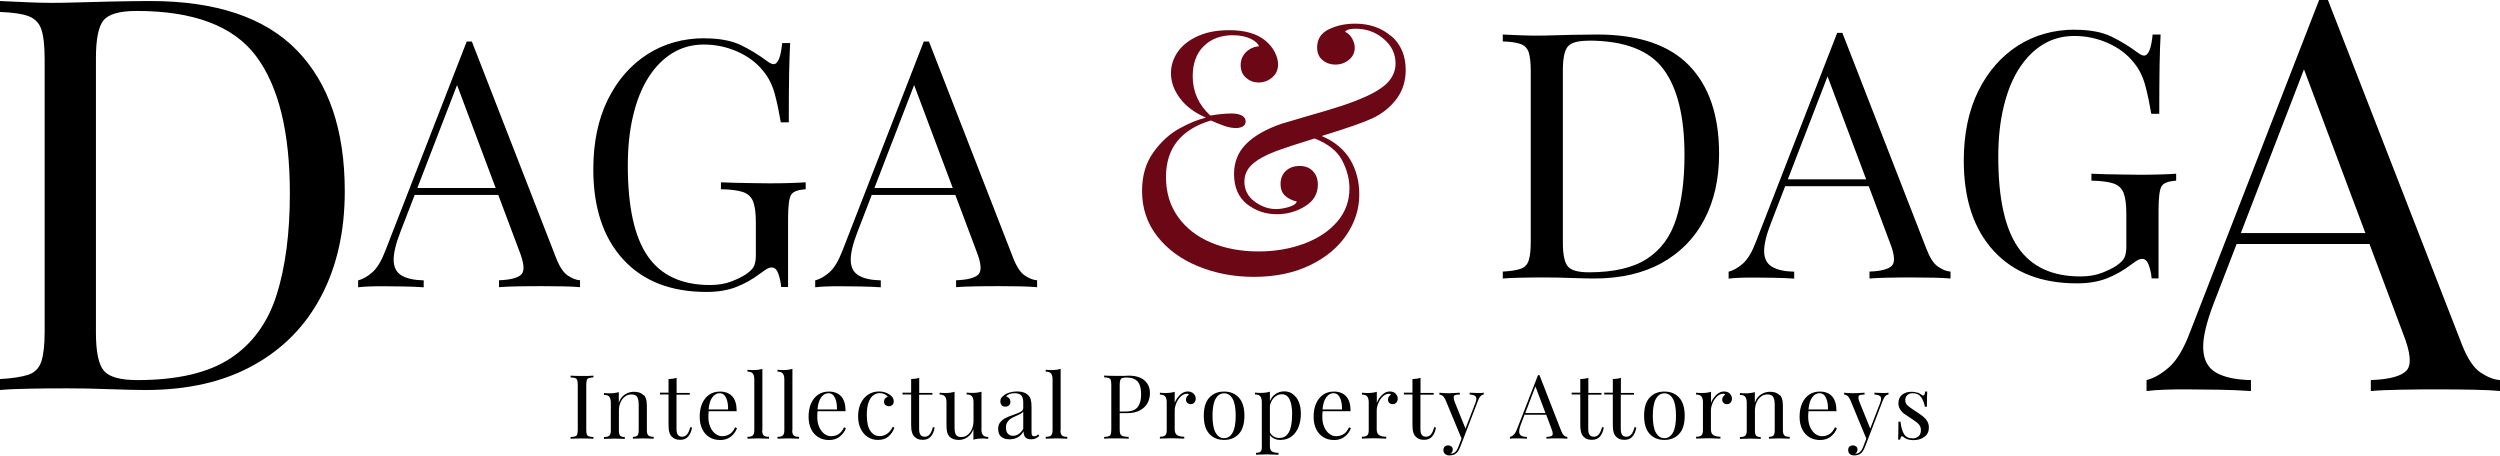 <svg xmlns="http://www.w3.org/2000/svg" fill="none" viewBox="0 0 461 84">
<g clip-path="url(#clip0_452_1827)">
<path d="M27.719 0.19C39.83 0.19 48.847 3.22 54.731 9.261C60.615 15.302 63.576 23.973 63.576 35.254C63.576 42.61 62.143 49.051 59.258 54.558C56.374 60.065 52.209 64.334 46.708 67.364C41.225 70.413 34.596 71.918 26.802 71.918C25.312 71.918 23.115 71.861 20.211 71.766C17.288 71.651 14.767 71.613 12.589 71.613C10.22 71.613 7.89 71.613 5.578 71.671C3.286 71.709 1.414 71.785 0 71.918V69.898C2.292 69.765 4.05 69.498 5.234 69.098C6.419 68.698 7.221 67.878 7.622 66.659C8.023 65.439 8.234 63.61 8.234 61.19V10.938C8.234 8.442 8.023 6.593 7.622 5.412C7.221 4.23 6.419 3.411 5.234 2.973C4.05 2.534 2.311 2.287 0 2.21V0.19C1.414 0.248 3.286 0.343 5.578 0.438C7.871 0.533 10.144 0.552 12.379 0.495C14.748 0.438 17.422 0.362 20.402 0.286C23.382 0.229 25.828 0.19 27.719 0.19ZM25.197 2.02C22.083 2.02 20.058 2.592 19.103 3.735C18.148 4.897 17.69 7.222 17.69 10.729V61.38C17.69 64.886 18.186 67.23 19.161 68.374C20.135 69.517 22.198 70.089 25.312 70.089C32.686 70.089 38.417 68.755 42.467 66.087C46.535 63.419 49.363 59.532 51.006 54.386C52.63 49.26 53.451 43.01 53.451 35.654C53.451 24.316 51.369 15.874 47.204 10.328C43.04 4.783 35.704 2.02 25.216 2.02H25.197Z" fill="black"/>
<path d="M87.014 7.661L102.565 47.622C103.195 49.222 103.921 50.309 104.723 50.823C105.526 51.357 106.271 51.642 106.958 51.681V52.957C106.099 52.881 105.067 52.824 103.844 52.805C102.622 52.786 101.38 52.767 100.157 52.767C98.496 52.767 96.948 52.767 95.515 52.805C94.064 52.824 92.898 52.881 92.019 52.957V51.681C94.178 51.604 95.573 51.223 96.165 50.575C96.757 49.927 96.642 48.517 95.783 46.345L83.939 14.769L84.951 13.949L73.871 42.667C72.974 44.954 72.553 46.745 72.591 48.041C72.63 49.337 73.126 50.251 74.062 50.804C74.999 51.357 76.355 51.661 78.131 51.7V52.976C76.947 52.9 75.705 52.843 74.406 52.824C73.107 52.805 71.904 52.786 70.815 52.786C69.726 52.786 68.847 52.786 68.102 52.824C67.357 52.843 66.669 52.9 66.039 52.976V51.7C66.899 51.49 67.758 50.995 68.656 50.213C69.554 49.432 70.356 48.079 71.082 46.173L86.059 7.661H87.072H87.014ZM94.79 34.663V35.94H75.801L76.431 34.663H94.77H94.79Z" fill="black"/>
<path d="M129.904 7.07C132.655 7.07 134.89 7.489 136.59 8.308C138.29 9.128 139.876 10.1 141.366 11.205C141.92 11.624 142.34 11.834 142.646 11.834C143.448 11.834 143.983 10.538 144.231 7.946H145.702C145.626 9.509 145.55 11.415 145.511 13.663C145.473 15.912 145.454 18.885 145.454 22.563H143.983C143.678 20.79 143.334 19.075 142.894 17.417C142.455 15.759 141.767 14.349 140.793 13.168C139.57 11.605 137.947 10.386 135.96 9.509C133.973 8.632 131.91 8.213 129.789 8.213C127.669 8.213 125.74 8.728 124.02 9.776C122.301 10.824 120.83 12.31 119.588 14.254C118.347 16.198 117.411 18.542 116.761 21.267C116.092 24.011 115.768 27.079 115.768 30.509C115.768 38.132 116.99 43.715 119.455 47.26C121.919 50.804 125.74 52.557 130.917 52.557C132.445 52.557 133.763 52.328 134.89 51.89C136.017 51.452 136.896 51.014 137.526 50.594C138.329 50.042 138.844 49.527 139.055 49.032C139.265 48.536 139.379 47.907 139.379 47.107V41.009C139.379 39.275 139.207 37.979 138.863 37.122C138.52 36.283 137.889 35.711 136.991 35.407C136.074 35.102 134.737 34.93 132.941 34.892V33.615C133.706 33.653 134.603 33.691 135.616 33.711C136.628 33.73 137.717 33.749 138.844 33.768C139.971 33.787 141.003 33.806 141.939 33.806C143.334 33.806 144.594 33.787 145.741 33.749C146.868 33.711 147.804 33.672 148.568 33.615V34.892C147.173 34.987 146.276 35.311 145.893 35.902C145.511 36.493 145.32 37.979 145.32 40.342V52.919H144.04C144.002 52.195 143.83 51.414 143.563 50.575C143.276 49.737 142.875 49.318 142.321 49.318C142.073 49.318 141.805 49.375 141.557 49.508C141.309 49.642 140.85 49.927 140.22 50.404C138.825 51.471 137.335 52.309 135.769 52.919C134.202 53.529 132.368 53.834 130.286 53.834C123.695 53.834 118.576 51.833 114.908 47.831C111.24 43.829 109.406 38.284 109.406 31.214C109.406 26.259 110.304 21.972 112.081 18.37C113.857 14.769 116.303 11.986 119.378 10.005C122.454 8.042 125.969 7.051 129.923 7.051L129.904 7.07Z" fill="black"/>
<path d="M171.3 7.661L186.85 47.622C187.48 49.222 188.206 50.309 189.008 50.823C189.811 51.357 190.556 51.642 191.243 51.681V52.957C190.384 52.881 189.352 52.824 188.13 52.805C186.907 52.786 185.665 52.767 184.443 52.767C182.781 52.767 181.233 52.767 179.801 52.805C178.349 52.824 177.183 52.881 176.305 52.957V51.681C178.463 51.604 179.858 51.223 180.45 50.575C181.042 49.927 180.928 48.517 180.068 46.345L168.224 14.769L169.236 13.949L158.157 42.667C157.259 44.954 156.838 46.745 156.877 48.041C156.915 49.337 157.412 50.251 158.348 50.804C159.284 51.357 160.64 51.661 162.417 51.7V52.976C161.232 52.9 159.99 52.843 158.691 52.824C157.392 52.805 156.189 52.786 155.1 52.786C154.011 52.786 153.132 52.786 152.387 52.824C151.642 52.843 150.955 52.9 150.324 52.976V51.7C151.184 51.49 152.044 50.995 152.941 50.213C153.839 49.432 154.642 48.079 155.367 46.173L170.344 7.661H171.357H171.3ZM179.075 34.663V35.94H160.086L160.716 34.663H179.056H179.075Z" fill="black"/>
<path d="M294.516 6.365C302.119 6.365 307.774 8.27 311.461 12.063C315.148 15.855 317.001 21.286 317.001 28.356C317.001 32.967 316.103 37.007 314.288 40.456C312.493 43.906 309.856 46.593 306.418 48.498C302.979 50.404 298.815 51.357 293.924 51.357C292.988 51.357 291.613 51.319 289.779 51.261C287.945 51.185 286.359 51.166 285.003 51.166C283.513 51.166 282.042 51.166 280.609 51.204C279.157 51.223 277.992 51.28 277.113 51.357V50.08C278.565 50.004 279.654 49.832 280.399 49.565C281.144 49.318 281.641 48.803 281.889 48.041C282.137 47.279 282.271 46.135 282.271 44.611V13.111C282.271 11.548 282.137 10.386 281.889 9.642C281.641 8.899 281.144 8.385 280.399 8.118C279.654 7.851 278.565 7.68 277.113 7.642V6.365C278.011 6.403 279.176 6.46 280.609 6.517C282.042 6.574 283.475 6.593 284.869 6.555C286.359 6.517 288.04 6.479 289.912 6.422C291.785 6.384 293.313 6.365 294.497 6.365H294.516ZM292.912 7.508C290.963 7.508 289.683 7.87 289.091 8.594C288.499 9.318 288.193 10.786 288.193 12.977V44.744C288.193 46.955 288.499 48.403 289.11 49.127C289.721 49.851 291.001 50.213 292.969 50.213C297.592 50.213 301.183 49.375 303.743 47.698C306.284 46.021 308.08 43.582 309.092 40.361C310.105 37.141 310.62 33.234 310.62 28.603C310.62 21.495 309.321 16.198 306.704 12.71C304.087 9.242 299.502 7.489 292.912 7.489V7.508Z" fill="black"/>
<path d="M339.733 6.06L355.283 46.021C355.914 47.622 356.64 48.708 357.442 49.222C358.244 49.756 358.989 50.042 359.677 50.08V51.357C358.817 51.281 357.786 51.223 356.563 51.204C355.341 51.185 354.099 51.166 352.876 51.166C351.214 51.166 349.667 51.166 348.234 51.204C346.782 51.223 345.617 51.281 344.738 51.357V50.08C346.897 50.004 348.291 49.623 348.884 48.975C349.476 48.327 349.361 46.917 348.502 44.744L336.658 13.168L337.67 12.349L326.59 41.066C325.692 43.353 325.272 45.145 325.31 46.44C325.348 47.736 325.845 48.651 326.781 49.203C327.717 49.756 329.074 50.061 330.85 50.099V51.376C329.666 51.3 328.424 51.242 327.125 51.223C325.826 51.204 324.623 51.185 323.534 51.185C322.445 51.185 321.566 51.185 320.821 51.223C320.076 51.242 319.388 51.3 318.758 51.376V50.099C319.617 49.889 320.477 49.394 321.375 48.613C322.273 47.831 323.075 46.478 323.801 44.573L338.778 6.06H339.79H339.733ZM347.508 33.063V34.34H328.52L329.15 33.063H347.489H347.508Z" fill="black"/>
<path d="M382.619 5.488C385.37 5.488 387.605 5.908 389.305 6.727C391.005 7.546 392.591 8.518 394.081 9.623C394.635 10.043 395.055 10.252 395.361 10.252C396.163 10.252 396.698 8.957 396.946 6.365H398.417C398.341 7.928 398.264 9.833 398.226 12.082C398.188 14.33 398.169 17.303 398.169 20.981H396.698C396.392 19.209 396.048 17.494 395.609 15.836C395.17 14.178 394.482 12.768 393.508 11.586C392.285 10.024 390.661 8.804 388.675 7.928C386.688 7.051 384.625 6.632 382.504 6.632C380.384 6.632 378.454 7.146 376.735 8.194C375.016 9.242 373.545 10.729 372.303 12.672C371.061 14.616 370.125 16.96 369.476 19.685C368.807 22.429 368.482 25.497 368.482 28.927C368.482 36.55 369.705 42.133 372.169 45.678C374.634 49.222 378.454 50.976 383.631 50.976C385.16 50.976 386.478 50.747 387.605 50.309C388.732 49.87 389.611 49.432 390.241 49.013C391.043 48.46 391.559 47.946 391.769 47.45C391.98 46.955 392.094 46.326 392.094 45.526V39.428C392.094 37.693 391.922 36.398 391.578 35.54C391.234 34.702 390.604 34.13 389.706 33.825C388.789 33.52 387.452 33.349 385.656 33.31V32.034C386.42 32.072 387.318 32.11 388.331 32.129C389.343 32.148 390.432 32.167 391.559 32.186C392.686 32.205 393.718 32.224 394.654 32.224C396.048 32.224 397.309 32.205 398.456 32.167C399.583 32.129 400.519 32.091 401.283 32.034V33.31C399.888 33.406 398.99 33.73 398.608 34.32C398.226 34.911 398.035 36.398 398.035 38.761V51.338H396.755C396.717 50.614 396.545 49.832 396.278 48.994C395.991 48.155 395.59 47.736 395.036 47.736C394.788 47.736 394.52 47.793 394.272 47.927C394.024 48.06 393.565 48.346 392.935 48.822C391.54 49.889 390.05 50.728 388.484 51.338C386.917 51.947 385.083 52.252 383.001 52.252C376.41 52.252 371.291 50.252 367.623 46.25C363.955 42.248 362.121 36.702 362.121 29.633C362.121 24.678 363.019 20.39 364.796 16.789C366.572 13.187 369.017 10.405 372.093 8.423C375.169 6.46 378.684 5.469 382.638 5.469L382.619 5.488Z" fill="black"/>
<path d="M429.27 0L454.009 63.61C455.021 66.163 456.168 67.878 457.447 68.717C458.727 69.555 459.912 70.013 461.001 70.089V72.109C459.644 71.975 458.001 71.899 456.034 71.861C454.066 71.823 452.118 71.804 450.15 71.804C447.514 71.804 445.049 71.804 442.757 71.861C440.446 71.899 438.593 71.975 437.179 72.109V70.089C440.637 69.956 442.814 69.365 443.77 68.317C444.725 67.269 444.515 65.039 443.158 61.59L424.303 11.319L425.927 10.005L408.295 55.721C406.881 59.36 406.193 62.219 406.27 64.277C406.346 66.335 407.11 67.802 408.6 68.679C410.09 69.555 412.249 70.032 415.076 70.089V72.109C413.185 71.975 411.198 71.899 409.154 71.861C407.091 71.823 405.181 71.804 403.423 71.804C401.666 71.804 400.29 71.804 399.125 71.861C397.941 71.899 396.852 71.975 395.82 72.109V70.089C397.177 69.746 398.552 68.965 399.985 67.707C401.398 66.468 402.678 64.315 403.825 61.285L427.646 0H429.27ZM441.63 42.972V44.992H411.428L412.44 42.972H441.649H441.63Z" fill="black"/>
<path d="M256.575 6.651C258.333 8.194 259.212 10.29 259.212 12.901C259.212 14.94 258.658 16.712 257.55 18.199C256.442 19.704 254.971 20.905 253.156 21.781C251.532 22.543 248.399 23.649 243.719 25.078C246.107 26.088 247.845 27.555 248.972 29.423C250.099 31.309 250.653 33.463 250.653 35.864C250.653 38.493 249.87 40.971 248.304 43.296C246.737 45.621 244.483 47.507 241.541 48.917C238.599 50.328 235.18 51.052 231.225 51.052C227.538 51.052 224.1 50.404 220.948 49.108C217.777 47.812 215.274 45.964 213.402 43.582C211.53 41.181 210.594 38.398 210.594 35.216C210.594 32.415 211.281 30.052 212.657 28.127C214.032 26.202 215.618 24.735 217.395 23.744C219.171 22.753 220.833 22.067 222.361 21.686C220.279 20.79 218.694 19.609 217.586 18.122C216.478 16.636 215.924 15.092 215.924 13.492C215.924 12.101 216.344 10.786 217.165 9.585C217.987 8.385 219.228 7.413 220.852 6.67C222.495 5.926 224.425 5.564 226.679 5.564C229.525 5.564 231.741 6.193 233.308 7.47C234.072 8.099 234.664 8.823 235.065 9.604C235.466 10.386 235.676 11.148 235.676 11.853C235.676 12.863 235.313 13.682 234.587 14.292C233.862 14.902 233.04 15.207 232.104 15.207C231.168 15.207 230.442 14.921 229.773 14.349C229.124 13.778 228.78 12.996 228.78 12.024C228.78 11.053 229.105 10.29 229.735 9.642C230.366 8.994 231.187 8.613 232.161 8.537C231.951 7.984 231.397 7.508 230.538 7.108C229.659 6.708 228.589 6.498 227.328 6.498C225.112 6.498 223.336 7.165 221.979 8.499C220.623 9.833 219.935 11.681 219.935 14.063C219.935 16.903 221.024 19.323 223.183 21.305C224.673 21.057 225.991 20.924 227.137 20.924C227.901 20.924 228.513 21.057 228.99 21.305C229.449 21.552 229.697 21.915 229.697 22.391C229.697 22.772 229.544 23.077 229.219 23.287C228.895 23.496 228.455 23.611 227.92 23.611C227.233 23.611 226.545 23.477 225.819 23.23C225.093 22.982 224.253 22.639 223.278 22.22C217.757 23.877 215.007 27.346 215.007 32.643C215.007 35.483 215.752 37.941 217.242 40.018C218.732 42.095 220.776 43.677 223.355 44.744C225.934 45.83 228.856 46.364 232.085 46.364C235.103 46.364 237.892 45.887 240.471 44.935C243.031 43.982 245.075 42.629 246.584 40.876C248.093 39.122 248.838 37.064 248.838 34.739C248.838 33.043 248.399 31.328 247.501 29.594C246.603 27.86 244.903 26.507 242.401 25.535C239.096 26.545 236.651 27.365 235.084 27.955C233.308 28.641 231.913 29.404 230.939 30.28C229.964 31.157 229.468 32.224 229.468 33.482C229.468 35.006 230.098 36.245 231.34 37.16C232.601 38.093 233.919 38.551 235.313 38.551C236.039 38.551 236.823 38.417 237.663 38.17C238.504 37.922 239 37.579 239.134 37.16C238.332 36.988 237.625 36.645 237.033 36.15C236.44 35.635 236.135 34.892 236.135 33.92C236.135 32.948 236.46 32.091 237.128 31.5C237.778 30.909 238.618 30.604 239.65 30.604C240.681 30.604 241.484 30.928 242.095 31.557C242.706 32.186 243.012 33.024 243.012 34.034C243.012 35.73 242.229 37.064 240.662 38.036C239.096 39.008 237.357 39.504 235.447 39.504C233.365 39.504 231.531 38.875 229.945 37.636C228.36 36.378 227.557 34.53 227.557 32.072C227.557 29.918 228.283 28.07 229.754 26.583C231.225 25.078 233.422 23.82 236.345 22.81L240.872 21.476C243.413 20.752 245.534 20.123 247.234 19.571C248.934 19.018 250.481 18.427 251.876 17.798C253.92 16.865 255.334 15.912 256.136 14.94C256.938 13.968 257.339 12.882 257.339 11.7C257.339 9.928 256.614 8.404 255.143 7.165C253.672 5.907 251.952 5.298 249.946 5.298C248.877 5.298 248.246 5.488 248.036 5.869C248.59 6.117 249.03 6.536 249.335 7.108C249.66 7.68 249.813 8.232 249.813 8.785C249.813 9.68 249.469 10.424 248.762 11.014C248.055 11.605 247.215 11.91 246.24 11.91C245.343 11.91 244.559 11.643 243.891 11.091C243.203 10.538 242.878 9.757 242.878 8.747C242.878 7.222 243.585 6.117 245.018 5.412C246.451 4.707 248.055 4.364 249.889 4.364C252.564 4.364 254.78 5.145 256.556 6.689L256.575 6.651Z" fill="#6C0716"/>
<path d="M109.425 69.594C109.024 69.612 108.738 69.651 108.566 69.727C108.394 69.784 108.26 69.917 108.203 70.108C108.145 70.299 108.107 70.603 108.107 71.023V79.179C108.107 79.598 108.145 79.903 108.203 80.074C108.26 80.265 108.394 80.379 108.566 80.456C108.757 80.513 109.043 80.57 109.425 80.589V80.913C108.929 80.875 108.222 80.856 107.324 80.856C106.388 80.856 105.681 80.856 105.223 80.913V80.589C105.624 80.57 105.91 80.532 106.082 80.456C106.273 80.398 106.388 80.265 106.445 80.074C106.503 79.884 106.541 79.579 106.541 79.179V71.023C106.541 70.603 106.503 70.299 106.445 70.108C106.388 69.917 106.254 69.803 106.082 69.727C105.91 69.67 105.605 69.612 105.223 69.594V69.269C105.681 69.308 106.388 69.327 107.324 69.327C108.203 69.327 108.91 69.327 109.425 69.269V69.594Z" fill="black"/>
<path d="M118.711 72.833C118.921 73.062 119.074 73.328 119.15 73.652C119.246 73.976 119.284 74.434 119.284 74.986V79.369C119.284 79.827 119.379 80.132 119.57 80.303C119.761 80.475 120.086 80.551 120.545 80.551V80.894C119.532 80.856 118.883 80.837 118.558 80.837C118.233 80.837 117.641 80.856 116.705 80.894V80.551C117.106 80.551 117.393 80.475 117.545 80.303C117.698 80.132 117.775 79.827 117.775 79.369V74.624C117.775 74.014 117.679 73.538 117.507 73.214C117.335 72.89 116.972 72.738 116.437 72.738C115.979 72.738 115.578 72.871 115.234 73.138C114.89 73.405 114.603 73.767 114.412 74.224C114.221 74.681 114.126 75.177 114.126 75.749V79.407C114.126 79.865 114.202 80.17 114.374 80.341C114.527 80.513 114.814 80.589 115.215 80.589V80.932C114.298 80.894 113.667 80.875 113.362 80.875C113.056 80.875 112.387 80.894 111.375 80.932V80.589C111.833 80.589 112.158 80.513 112.349 80.341C112.54 80.17 112.636 79.865 112.636 79.407V74.262C112.636 73.767 112.54 73.386 112.349 73.157C112.158 72.928 111.833 72.814 111.375 72.814V72.471C111.719 72.509 112.063 72.528 112.387 72.528C113.075 72.528 113.648 72.452 114.107 72.299V74.243C114.374 73.538 114.756 73.043 115.253 72.719C115.75 72.414 116.285 72.242 116.915 72.242C117.679 72.242 118.271 72.452 118.653 72.871L118.711 72.833Z" fill="black"/>
<path d="M124.748 72.452H127.193V72.776H124.748V79.14C124.748 79.636 124.843 79.998 125.015 80.207C125.187 80.436 125.455 80.531 125.799 80.531C126.142 80.531 126.429 80.398 126.677 80.112C126.926 79.846 127.117 79.388 127.289 78.759L127.613 78.835C127.346 80.341 126.62 81.103 125.474 81.103C125.092 81.103 124.786 81.065 124.557 80.97C124.328 80.874 124.098 80.741 123.907 80.551C123.659 80.303 123.506 80.017 123.411 79.655C123.315 79.312 123.277 78.835 123.277 78.245V72.737H121.691V72.413H123.277V69.898C123.888 69.879 124.385 69.803 124.767 69.669V72.413L124.748 72.452Z" fill="black"/>
<path d="M135.901 78.931C135.71 79.541 135.328 80.055 134.793 80.494C134.258 80.932 133.589 81.141 132.825 81.141C132.061 81.141 131.373 80.97 130.8 80.608C130.227 80.246 129.788 79.75 129.482 79.103C129.176 78.455 129.023 77.711 129.023 76.873C129.023 75.92 129.176 75.082 129.482 74.396C129.788 73.71 130.227 73.157 130.781 72.776C131.335 72.395 132.004 72.204 132.749 72.204C133.742 72.204 134.506 72.509 135.041 73.1C135.576 73.691 135.843 74.605 135.843 75.825H130.685C130.647 76.13 130.628 76.492 130.628 76.873C130.628 77.597 130.743 78.226 130.991 78.76C131.22 79.293 131.545 79.712 131.927 79.998C132.309 80.284 132.729 80.436 133.15 80.436C133.685 80.436 134.143 80.303 134.544 80.055C134.945 79.808 135.289 79.388 135.557 78.798L135.882 78.931H135.901ZM131.354 73.271C130.972 73.786 130.743 74.529 130.666 75.501H134.258C134.277 74.643 134.162 73.938 133.895 73.367C133.627 72.795 133.226 72.509 132.691 72.509C132.156 72.509 131.736 72.757 131.354 73.271Z" fill="black"/>
<path d="M140.545 79.369C140.545 79.827 140.64 80.132 140.831 80.303C141.022 80.475 141.347 80.551 141.806 80.551V80.894C140.793 80.856 140.124 80.837 139.819 80.837C139.513 80.837 138.845 80.856 137.832 80.894V80.551C138.291 80.551 138.615 80.475 138.806 80.303C138.997 80.132 139.093 79.827 139.093 79.369V69.975C139.093 69.479 138.997 69.098 138.806 68.869C138.615 68.641 138.291 68.526 137.832 68.526V68.183C138.176 68.221 138.52 68.24 138.864 68.24C139.551 68.24 140.124 68.164 140.583 68.012V79.369H140.545Z" fill="black"/>
<path d="M146.084 79.369C146.084 79.827 146.179 80.132 146.37 80.303C146.561 80.475 146.886 80.551 147.345 80.551V80.894C146.332 80.856 145.663 80.837 145.358 80.837C145.052 80.837 144.384 80.856 143.371 80.894V80.551C143.83 80.551 144.154 80.475 144.345 80.303C144.536 80.132 144.632 79.827 144.632 79.369V69.975C144.632 69.479 144.536 69.098 144.345 68.869C144.154 68.641 143.83 68.526 143.371 68.526V68.183C143.715 68.221 144.059 68.24 144.403 68.24C145.09 68.24 145.663 68.164 146.122 68.012V79.369H146.084Z" fill="black"/>
<path d="M155.979 78.931C155.788 79.541 155.406 80.055 154.871 80.494C154.336 80.932 153.667 81.141 152.903 81.141C152.139 81.141 151.451 80.97 150.878 80.608C150.305 80.246 149.866 79.75 149.56 79.103C149.254 78.455 149.102 77.711 149.102 76.873C149.102 75.92 149.254 75.082 149.56 74.396C149.866 73.71 150.305 73.157 150.859 72.776C151.413 72.395 152.082 72.204 152.827 72.204C153.82 72.204 154.584 72.509 155.119 73.1C155.654 73.691 155.921 74.605 155.921 75.825H150.764C150.725 76.13 150.706 76.492 150.706 76.873C150.706 77.597 150.821 78.226 151.069 78.76C151.298 79.293 151.623 79.712 152.005 79.998C152.387 80.284 152.808 80.436 153.228 80.436C153.763 80.436 154.221 80.303 154.622 80.055C155.024 79.808 155.367 79.388 155.635 78.798L155.96 78.931H155.979ZM151.432 73.271C151.05 73.786 150.821 74.529 150.744 75.501H154.336C154.355 74.643 154.24 73.938 153.973 73.367C153.705 72.795 153.304 72.509 152.769 72.509C152.234 72.509 151.814 72.757 151.432 73.271Z" fill="black"/>
<path d="M164.023 72.738C164.538 73.081 164.806 73.5 164.806 73.995C164.806 74.281 164.729 74.51 164.558 74.662C164.386 74.834 164.175 74.91 163.927 74.91C163.679 74.91 163.469 74.834 163.278 74.681C163.106 74.529 163.01 74.338 163.01 74.091C163.01 73.862 163.067 73.671 163.201 73.5C163.335 73.328 163.507 73.233 163.698 73.176C163.583 72.985 163.392 72.814 163.106 72.68C162.819 72.547 162.533 72.49 162.208 72.49C161.807 72.49 161.425 72.623 161.062 72.871C160.699 73.119 160.412 73.557 160.183 74.148C159.954 74.739 159.839 75.539 159.839 76.511C159.839 77.864 160.068 78.855 160.508 79.484C160.947 80.112 161.52 80.417 162.227 80.417C162.705 80.417 163.144 80.284 163.564 79.998C163.984 79.731 164.328 79.293 164.615 78.721L164.921 78.836C164.729 79.465 164.386 79.998 163.87 80.456C163.354 80.913 162.705 81.122 161.883 81.122C161.195 81.122 160.584 80.951 160.03 80.589C159.476 80.246 159.037 79.731 158.712 79.064C158.387 78.397 158.234 77.635 158.234 76.759C158.234 75.882 158.387 75.082 158.712 74.396C159.037 73.71 159.495 73.157 160.068 72.776C160.66 72.395 161.31 72.185 162.055 72.185C162.8 72.185 163.43 72.357 163.965 72.719L164.023 72.738Z" fill="black"/>
<path d="M169.486 72.452H171.931V72.776H169.486V79.14C169.486 79.636 169.582 79.998 169.754 80.207C169.926 80.436 170.193 80.531 170.537 80.531C170.881 80.531 171.167 80.398 171.416 80.112C171.664 79.846 171.855 79.388 172.027 78.759L172.352 78.835C172.084 80.341 171.358 81.103 170.212 81.103C169.83 81.103 169.524 81.065 169.295 80.97C169.066 80.874 168.837 80.741 168.646 80.551C168.397 80.303 168.244 80.017 168.149 79.655C168.053 79.312 168.015 78.835 168.015 78.245V72.737H166.43V72.413H168.015V69.898C168.627 69.879 169.123 69.803 169.505 69.669V72.413L169.486 72.452Z" fill="black"/>
<path d="M180.968 79.121C180.968 79.617 181.064 79.998 181.255 80.227C181.446 80.455 181.77 80.57 182.229 80.57V80.913C181.885 80.875 181.541 80.856 181.216 80.856C180.529 80.856 179.956 80.932 179.497 81.084V79.141C179.23 79.827 178.867 80.322 178.37 80.646C177.893 80.97 177.358 81.122 176.785 81.122C176.04 81.122 175.466 80.913 175.065 80.494C174.874 80.265 174.721 79.998 174.645 79.655C174.569 79.312 174.53 78.874 174.53 78.34V74.205C174.53 73.71 174.435 73.328 174.244 73.1C174.053 72.871 173.728 72.757 173.27 72.757V72.414C173.613 72.452 173.957 72.471 174.301 72.471C174.989 72.471 175.562 72.395 176.02 72.242V78.702C176.02 79.121 176.04 79.465 176.097 79.712C176.154 79.979 176.269 80.189 176.441 80.341C176.632 80.513 176.899 80.589 177.281 80.589C177.702 80.589 178.084 80.456 178.427 80.189C178.771 79.922 179.039 79.56 179.23 79.102C179.421 78.645 179.516 78.15 179.516 77.597V74.186C179.516 73.691 179.421 73.309 179.23 73.081C179.039 72.852 178.714 72.738 178.255 72.738V72.395C178.599 72.433 178.943 72.452 179.268 72.452C179.956 72.452 180.529 72.376 180.987 72.223V79.102L180.968 79.121Z" fill="black"/>
<path d="M184.559 80.494C184.215 80.151 184.062 79.674 184.062 79.064C184.062 78.569 184.196 78.169 184.464 77.845C184.731 77.521 185.056 77.273 185.419 77.082C185.782 76.892 186.278 76.701 186.871 76.492C187.482 76.282 187.94 76.092 188.246 75.92C188.552 75.749 188.685 75.501 188.685 75.215V74.186C188.685 73.557 188.552 73.119 188.284 72.871C188.017 72.642 187.635 72.509 187.157 72.509C186.393 72.509 185.839 72.7 185.533 73.1C185.763 73.157 185.935 73.271 186.087 73.443C186.24 73.614 186.317 73.843 186.317 74.11C186.317 74.376 186.221 74.605 186.049 74.758C185.877 74.91 185.648 74.986 185.381 74.986C185.075 74.986 184.846 74.891 184.693 74.701C184.54 74.51 184.464 74.281 184.464 73.995C184.464 73.71 184.521 73.519 184.655 73.347C184.788 73.176 184.979 73.004 185.228 72.814C185.495 72.623 185.82 72.471 186.24 72.357C186.641 72.242 187.1 72.185 187.578 72.185C188.437 72.185 189.087 72.395 189.526 72.795C189.793 73.043 189.985 73.347 190.08 73.71C190.176 74.072 190.214 74.529 190.214 75.12V79.693C190.214 79.96 190.252 80.17 190.328 80.284C190.405 80.398 190.539 80.456 190.73 80.456C190.863 80.456 190.978 80.417 191.093 80.36C191.207 80.303 191.322 80.208 191.455 80.112L191.646 80.398C191.36 80.627 191.112 80.779 190.921 80.875C190.71 80.97 190.462 81.008 190.156 81.008C189.622 81.008 189.259 80.875 189.048 80.608C188.838 80.341 188.743 79.979 188.743 79.541C188.418 80.093 188.036 80.475 187.597 80.684C187.176 80.894 186.68 81.008 186.145 81.008C185.457 81.008 184.941 80.837 184.597 80.494H184.559ZM188.685 79.103V75.882C188.59 76.034 188.456 76.168 188.265 76.263C188.093 76.358 187.826 76.492 187.463 76.663C187.043 76.835 186.699 77.006 186.45 77.159C186.183 77.311 185.973 77.54 185.782 77.807C185.591 78.073 185.495 78.436 185.495 78.855C185.495 79.35 185.61 79.712 185.858 79.979C186.107 80.246 186.412 80.36 186.813 80.36C187.539 80.36 188.17 79.941 188.685 79.103Z" fill="black"/>
<path d="M195.545 79.369C195.545 79.827 195.64 80.132 195.831 80.303C196.022 80.475 196.347 80.551 196.805 80.551V80.894C195.793 80.856 195.124 80.837 194.819 80.837C194.513 80.837 193.845 80.856 192.832 80.894V80.551C193.291 80.551 193.615 80.475 193.806 80.303C193.997 80.132 194.093 79.827 194.093 79.369V69.975C194.093 69.479 193.997 69.098 193.806 68.869C193.615 68.641 193.291 68.526 192.832 68.526V68.183C193.176 68.221 193.52 68.24 193.864 68.24C194.551 68.24 195.124 68.164 195.583 68.012V79.369H195.545Z" fill="black"/>
<path d="M206.471 76.206V79.16C206.471 79.579 206.509 79.884 206.605 80.055C206.7 80.246 206.853 80.36 207.063 80.436C207.273 80.494 207.636 80.551 208.133 80.57V80.894C207.56 80.856 206.758 80.837 205.707 80.837C204.771 80.837 204.064 80.837 203.605 80.894V80.57C204.007 80.551 204.293 80.513 204.465 80.436C204.656 80.379 204.771 80.246 204.828 80.055C204.885 79.865 204.924 79.56 204.924 79.16V71.004C204.924 70.584 204.885 70.279 204.828 70.089C204.771 69.898 204.637 69.784 204.465 69.708C204.293 69.651 203.988 69.594 203.605 69.574V69.251C204.064 69.289 204.733 69.308 205.611 69.308H207.388C207.598 69.289 207.827 69.269 208.095 69.269C209.375 69.269 210.368 69.555 211.037 70.146C211.724 70.737 212.049 71.518 212.049 72.509C212.049 73.119 211.915 73.691 211.648 74.243C211.38 74.796 210.922 75.253 210.273 75.634C209.623 76.016 208.782 76.187 207.713 76.187H206.452L206.471 76.206ZM206.929 69.708C206.758 69.784 206.643 69.918 206.566 70.127C206.509 70.318 206.471 70.623 206.471 71.023V75.882H207.579C208.649 75.882 209.394 75.596 209.814 75.025C210.234 74.453 210.425 73.671 210.425 72.719C210.425 71.652 210.215 70.87 209.795 70.375C209.375 69.879 208.668 69.613 207.694 69.613C207.35 69.613 207.101 69.651 206.929 69.727V69.708Z" fill="black"/>
<path d="M220.072 72.585C220.359 72.833 220.493 73.138 220.493 73.5C220.493 73.786 220.416 74.034 220.244 74.224C220.072 74.434 219.843 74.529 219.556 74.529C219.308 74.529 219.117 74.453 218.945 74.3C218.773 74.148 218.697 73.938 218.697 73.671C218.697 73.309 218.888 73.004 219.251 72.776C219.174 72.662 219.06 72.604 218.907 72.604C218.487 72.604 218.086 72.776 217.742 73.1C217.398 73.443 217.111 73.843 216.92 74.319C216.729 74.796 216.615 75.253 216.615 75.691V79.179C216.615 79.674 216.767 80.036 217.054 80.227C217.341 80.417 217.78 80.532 218.372 80.532V80.875H217.971C216.844 80.817 216.137 80.817 215.831 80.817C215.545 80.817 214.895 80.837 213.883 80.875V80.532C214.341 80.532 214.666 80.456 214.857 80.284C215.048 80.112 215.144 79.808 215.144 79.35V74.205C215.144 73.71 215.048 73.328 214.857 73.1C214.666 72.871 214.341 72.757 213.883 72.757V72.414C214.227 72.452 214.571 72.471 214.895 72.471C215.583 72.471 216.156 72.395 216.615 72.242V74.3C216.806 73.748 217.13 73.271 217.57 72.833C218.009 72.414 218.487 72.185 219.002 72.185C219.442 72.185 219.805 72.319 220.091 72.566L220.072 72.585Z" fill="black"/>
<path d="M228.437 73.309C229.125 74.053 229.469 75.177 229.469 76.663C229.469 78.15 229.125 79.293 228.437 80.017C227.75 80.76 226.852 81.122 225.725 81.122C224.598 81.122 223.7 80.76 223.012 80.017C222.324 79.274 221.98 78.169 221.98 76.663C221.98 75.158 222.324 74.034 223.012 73.309C223.7 72.566 224.598 72.204 225.725 72.204C226.852 72.204 227.75 72.566 228.437 73.309ZM224.158 73.538C223.776 74.205 223.585 75.253 223.585 76.663C223.585 78.073 223.776 79.121 224.158 79.788C224.54 80.456 225.056 80.799 225.725 80.799C226.393 80.799 226.909 80.456 227.291 79.788C227.673 79.121 227.864 78.073 227.864 76.663C227.864 75.253 227.673 74.205 227.291 73.538C226.909 72.871 226.393 72.528 225.725 72.528C225.056 72.528 224.54 72.871 224.158 73.538Z" fill="black"/>
<path d="M238.391 72.68C238.849 73.004 239.231 73.462 239.48 74.072C239.747 74.681 239.881 75.425 239.881 76.282C239.881 77.14 239.747 77.921 239.48 78.645C239.212 79.388 238.792 79.979 238.219 80.436C237.646 80.894 236.939 81.123 236.098 81.123C235.678 81.123 235.296 81.046 234.952 80.875C234.608 80.703 234.341 80.494 234.169 80.227V82.323C234.169 82.78 234.303 83.085 234.57 83.257C234.837 83.428 235.239 83.504 235.754 83.504V83.847H235.372C234.341 83.79 233.691 83.79 233.386 83.79C233.118 83.79 232.526 83.809 231.609 83.847V83.504C232.01 83.504 232.297 83.428 232.45 83.276C232.602 83.123 232.679 82.857 232.679 82.475V74.186C232.679 73.691 232.583 73.309 232.392 73.081C232.201 72.852 231.876 72.738 231.418 72.738V72.395C231.762 72.433 232.106 72.452 232.45 72.452C233.137 72.452 233.71 72.376 234.169 72.223V73.957C234.417 73.386 234.761 72.947 235.22 72.642C235.678 72.338 236.213 72.166 236.805 72.166C237.397 72.166 237.913 72.319 238.372 72.642L238.391 72.68ZM238.276 76.511C238.276 73.976 237.646 72.7 236.366 72.7C235.869 72.7 235.43 72.871 235.028 73.233C234.627 73.595 234.341 74.11 234.169 74.777V79.712C234.322 80.036 234.551 80.284 234.837 80.475C235.124 80.665 235.487 80.76 235.907 80.76C237.474 80.76 238.257 79.35 238.257 76.511H238.276Z" fill="black"/>
<path d="M249.108 78.931C248.917 79.541 248.535 80.055 248 80.494C247.446 80.932 246.796 81.141 246.032 81.141C245.268 81.141 244.58 80.97 244.007 80.608C243.434 80.246 242.995 79.75 242.689 79.103C242.383 78.455 242.23 77.711 242.23 76.873C242.23 75.92 242.383 75.082 242.689 74.396C242.995 73.71 243.434 73.157 243.988 72.776C244.542 72.395 245.211 72.204 245.956 72.204C246.949 72.204 247.713 72.509 248.248 73.1C248.783 73.691 249.05 74.605 249.05 75.825H243.892C243.854 76.13 243.835 76.492 243.835 76.873C243.835 77.597 243.95 78.226 244.198 78.76C244.427 79.293 244.752 79.712 245.134 79.998C245.516 80.284 245.937 80.436 246.357 80.436C246.892 80.436 247.35 80.303 247.751 80.055C248.152 79.808 248.496 79.388 248.764 78.798L249.089 78.931H249.108ZM244.561 73.271C244.179 73.786 243.95 74.529 243.873 75.501H247.465C247.484 74.643 247.369 73.938 247.102 73.367C246.834 72.795 246.433 72.509 245.898 72.509C245.363 72.509 244.943 72.757 244.561 73.271Z" fill="black"/>
<path d="M257.322 72.585C257.609 72.833 257.743 73.138 257.743 73.5C257.743 73.786 257.666 74.034 257.494 74.224C257.322 74.434 257.093 74.529 256.806 74.529C256.558 74.529 256.367 74.453 256.195 74.3C256.023 74.148 255.947 73.938 255.947 73.671C255.947 73.309 256.138 73.004 256.501 72.776C256.424 72.662 256.31 72.604 256.157 72.604C255.737 72.604 255.336 72.776 254.992 73.1C254.648 73.443 254.361 73.843 254.17 74.319C253.979 74.796 253.865 75.253 253.865 75.691V79.179C253.865 79.674 254.017 80.036 254.304 80.227C254.59 80.417 255.03 80.532 255.622 80.532V80.875H255.221C254.094 80.817 253.387 80.817 253.081 80.817C252.795 80.817 252.145 80.837 251.133 80.875V80.532C251.591 80.532 251.916 80.456 252.107 80.284C252.298 80.112 252.394 79.808 252.394 79.35V74.205C252.394 73.71 252.298 73.328 252.107 73.1C251.916 72.871 251.591 72.757 251.133 72.757V72.414C251.477 72.452 251.821 72.471 252.164 72.471C252.852 72.471 253.425 72.395 253.884 72.242V74.3C254.075 73.748 254.399 73.271 254.839 72.833C255.278 72.414 255.756 72.185 256.272 72.185C256.711 72.185 257.074 72.319 257.36 72.566L257.322 72.585Z" fill="black"/>
<path d="M261.928 72.452H264.373V72.776H261.928V79.14C261.928 79.636 262.023 79.998 262.195 80.207C262.367 80.436 262.634 80.531 262.978 80.531C263.322 80.531 263.609 80.398 263.857 80.112C264.105 79.846 264.296 79.388 264.468 78.759L264.793 78.835C264.526 80.341 263.8 81.103 262.654 81.103C262.271 81.103 261.966 81.065 261.737 80.97C261.488 80.874 261.278 80.741 261.087 80.551C260.839 80.303 260.686 80.017 260.59 79.655C260.495 79.312 260.457 78.835 260.457 78.245V72.737H258.871V72.413H260.457V69.898C261.068 69.879 261.565 69.803 261.947 69.669V72.413L261.928 72.452Z" fill="black"/>
<path d="M273.598 72.433V72.757C273.369 72.776 273.178 72.871 273.006 73.061C272.834 73.233 272.681 73.519 272.528 73.919L269.816 80.989L269.262 82.418C269.051 82.952 268.822 83.333 268.555 83.561C268.383 83.714 268.192 83.828 267.963 83.885C267.733 83.943 267.504 83.981 267.275 83.981C266.95 83.981 266.683 83.885 266.473 83.714C266.262 83.542 266.167 83.295 266.167 82.99C266.167 82.723 266.243 82.513 266.396 82.361C266.549 82.209 266.759 82.132 267.046 82.132C267.294 82.132 267.485 82.209 267.657 82.342C267.81 82.475 267.886 82.666 267.886 82.914C267.886 83.237 267.733 83.485 267.447 83.657C267.466 83.657 267.504 83.657 267.542 83.657C268.154 83.657 268.612 83.237 268.937 82.38L269.51 80.875L266.53 73.69C266.339 73.309 266.148 73.061 265.976 72.947C265.785 72.833 265.594 72.757 265.422 72.757V72.414C265.899 72.471 266.434 72.509 267.046 72.509C267.6 72.509 268.306 72.471 269.185 72.414V72.757C268.784 72.757 268.498 72.795 268.326 72.852C268.154 72.909 268.058 73.081 268.058 73.328C268.058 73.557 268.135 73.824 268.249 74.129L270.236 79.026L272.07 74.281C272.184 73.957 272.242 73.709 272.242 73.519C272.242 73.271 272.146 73.081 271.936 72.966C271.745 72.852 271.42 72.776 271 72.737V72.414C271.573 72.452 272.051 72.471 272.395 72.471C272.872 72.471 273.292 72.471 273.655 72.414L273.598 72.433Z" fill="black"/>
<path d="M289.017 80.57V80.894C288.577 80.856 287.985 80.837 287.259 80.837C286.304 80.837 285.616 80.837 285.158 80.894V80.57C285.578 80.551 285.884 80.494 286.056 80.418C286.247 80.341 286.323 80.189 286.323 79.96C286.323 79.77 286.266 79.522 286.132 79.179L285.12 76.473H281.127L280.459 78.226C280.229 78.817 280.134 79.274 280.134 79.579C280.134 79.922 280.248 80.17 280.497 80.322C280.726 80.475 281.089 80.551 281.567 80.57V80.894C280.936 80.856 280.306 80.837 279.675 80.837C279.179 80.837 278.777 80.837 278.434 80.894V80.57C278.988 80.437 279.427 79.96 279.733 79.141L283.611 69.174H283.878L287.909 79.522C288.176 80.208 288.558 80.551 289.036 80.57H289.017ZM284.986 76.168L283.133 71.251L281.261 76.168H284.986Z" fill="black"/>
<path d="M292.873 72.452H295.318V72.776H292.873V79.14C292.873 79.636 292.968 79.998 293.14 80.207C293.312 80.417 293.58 80.531 293.924 80.531C294.267 80.531 294.554 80.398 294.802 80.112C295.051 79.846 295.242 79.388 295.414 78.759L295.738 78.835C295.471 80.341 294.745 81.103 293.599 81.103C293.217 81.103 292.911 81.065 292.682 80.97C292.434 80.874 292.223 80.741 292.032 80.551C291.784 80.303 291.631 80.017 291.536 79.655C291.44 79.293 291.402 78.835 291.402 78.245V72.737H289.816V72.413H291.402V69.898C292.013 69.879 292.51 69.803 292.892 69.669V72.413L292.873 72.452Z" fill="black"/>
<path d="M298.873 72.452H301.318V72.776H298.873V79.14C298.873 79.636 298.968 79.998 299.14 80.207C299.312 80.436 299.58 80.531 299.924 80.531C300.267 80.531 300.554 80.398 300.802 80.112C301.051 79.846 301.242 79.388 301.414 78.759L301.738 78.835C301.471 80.341 300.745 81.103 299.599 81.103C299.217 81.103 298.911 81.065 298.682 80.97C298.434 80.874 298.223 80.741 298.032 80.551C297.784 80.303 297.631 80.017 297.536 79.655C297.44 79.312 297.402 78.835 297.402 78.245V72.737H295.816V72.413H297.402V69.898C298.013 69.879 298.51 69.803 298.892 69.669V72.413L298.873 72.452Z" fill="black"/>
<path d="M309.629 73.309C310.317 74.053 310.66 75.177 310.66 76.663C310.66 78.15 310.317 79.293 309.629 80.017C308.941 80.76 308.043 81.122 306.916 81.122C305.789 81.122 304.891 80.76 304.203 80.017C303.516 79.274 303.172 78.169 303.172 76.663C303.172 75.158 303.516 74.034 304.203 73.309C304.891 72.566 305.789 72.204 306.916 72.204C308.043 72.204 308.941 72.566 309.629 73.309ZM305.35 73.538C304.968 74.205 304.777 75.253 304.777 76.663C304.777 78.073 304.968 79.121 305.35 79.788C305.732 80.456 306.248 80.799 306.916 80.799C307.585 80.799 308.101 80.456 308.483 79.788C308.865 79.121 309.056 78.073 309.056 76.663C309.056 75.253 308.865 74.205 308.483 73.538C308.101 72.871 307.585 72.528 306.916 72.528C306.248 72.528 305.732 72.871 305.35 73.538Z" fill="black"/>
<path d="M318.951 72.585C319.238 72.833 319.371 73.138 319.371 73.5C319.371 73.786 319.295 74.034 319.123 74.224C318.951 74.434 318.722 74.529 318.435 74.529C318.187 74.529 317.996 74.453 317.824 74.3C317.652 74.148 317.576 73.938 317.576 73.671C317.576 73.309 317.767 73.004 318.13 72.776C318.053 72.662 317.939 72.604 317.786 72.604C317.366 72.604 316.964 72.776 316.621 73.1C316.277 73.443 315.99 73.843 315.799 74.319C315.608 74.796 315.493 75.253 315.493 75.691V79.179C315.493 79.674 315.646 80.036 315.933 80.227C316.219 80.417 316.659 80.532 317.251 80.532V80.875H316.85C315.723 80.817 315.016 80.817 314.71 80.817C314.424 80.817 313.774 80.837 312.762 80.875V80.532C313.22 80.532 313.545 80.456 313.736 80.284C313.927 80.112 314.023 79.808 314.023 79.35V74.205C314.023 73.71 313.927 73.328 313.736 73.1C313.545 72.871 313.22 72.757 312.762 72.757V72.414C313.106 72.452 313.449 72.471 313.793 72.471C314.481 72.471 315.054 72.395 315.513 72.242V74.3C315.704 73.748 316.028 73.271 316.468 72.833C316.907 72.414 317.385 72.185 317.901 72.185C318.34 72.185 318.703 72.319 318.989 72.566L318.951 72.585Z" fill="black"/>
<path d="M328.195 72.833C328.405 73.062 328.558 73.328 328.634 73.652C328.729 73.976 328.768 74.434 328.768 74.986V79.369C328.768 79.827 328.863 80.132 329.054 80.303C329.245 80.475 329.57 80.551 330.029 80.551V80.894C329.016 80.856 328.347 80.837 328.042 80.837C327.736 80.837 327.125 80.856 326.189 80.894V80.551C326.59 80.551 326.876 80.475 327.029 80.303C327.182 80.132 327.259 79.827 327.259 79.369V74.624C327.259 74.014 327.163 73.538 326.991 73.214C326.819 72.89 326.456 72.738 325.921 72.738C325.463 72.738 325.062 72.871 324.718 73.138C324.374 73.405 324.087 73.767 323.896 74.224C323.705 74.681 323.61 75.177 323.61 75.749V79.407C323.61 79.865 323.686 80.17 323.839 80.341C323.992 80.513 324.278 80.589 324.68 80.589V80.932C323.763 80.894 323.151 80.875 322.827 80.875C322.502 80.875 321.852 80.894 320.84 80.932V80.589C321.298 80.589 321.623 80.513 321.814 80.341C322.005 80.17 322.101 79.865 322.101 79.407V74.262C322.101 73.767 322.005 73.386 321.814 73.157C321.623 72.928 321.298 72.814 320.84 72.814V72.471C321.184 72.509 321.528 72.528 321.871 72.528C322.559 72.528 323.132 72.452 323.591 72.299V74.243C323.858 73.538 324.24 73.043 324.737 72.719C325.234 72.414 325.768 72.242 326.399 72.242C327.163 72.242 327.755 72.452 328.156 72.871L328.195 72.833Z" fill="black"/>
<path d="M338.721 78.931C338.53 79.541 338.148 80.055 337.613 80.494C337.059 80.932 336.409 81.141 335.645 81.141C334.881 81.141 334.193 80.97 333.62 80.608C333.047 80.246 332.608 79.75 332.302 79.103C331.997 78.455 331.844 77.711 331.844 76.873C331.844 75.92 331.997 75.082 332.302 74.396C332.608 73.71 333.047 73.157 333.601 72.776C334.155 72.395 334.824 72.204 335.569 72.204C336.562 72.204 337.326 72.509 337.842 73.1C338.377 73.691 338.645 74.605 338.645 75.825H333.487C333.448 76.13 333.429 76.492 333.429 76.873C333.429 77.597 333.544 78.226 333.792 78.76C334.022 79.293 334.346 79.712 334.728 79.998C335.11 80.284 335.531 80.436 335.951 80.436C336.486 80.436 336.944 80.303 337.345 80.055C337.747 79.808 338.091 79.388 338.377 78.798L338.702 78.931H338.721ZM334.174 73.271C333.792 73.786 333.563 74.529 333.487 75.501H337.078C337.097 74.643 336.983 73.938 336.715 73.367C336.448 72.795 336.046 72.509 335.512 72.509C334.977 72.509 334.556 72.757 334.174 73.271Z" fill="black"/>
<path d="M348.235 72.433V72.757C348.006 72.776 347.815 72.871 347.643 73.061C347.471 73.233 347.318 73.519 347.165 73.919L344.452 80.989L343.898 82.418C343.688 82.952 343.459 83.333 343.192 83.561C343.02 83.714 342.829 83.828 342.599 83.885C342.37 83.943 342.141 83.981 341.912 83.981C341.587 83.981 341.319 83.885 341.109 83.714C340.899 83.542 340.804 83.295 340.804 82.99C340.804 82.723 340.88 82.513 341.033 82.361C341.186 82.209 341.396 82.132 341.682 82.132C341.931 82.132 342.122 82.209 342.294 82.342C342.446 82.475 342.523 82.666 342.523 82.914C342.523 83.237 342.37 83.485 342.084 83.657C342.103 83.657 342.141 83.657 342.179 83.657C342.79 83.657 343.249 83.237 343.574 82.38L344.147 80.875L341.167 73.69C340.976 73.309 340.785 73.061 340.613 72.947C340.422 72.833 340.231 72.757 340.059 72.757V72.414C340.536 72.471 341.071 72.509 341.682 72.509C342.236 72.509 342.943 72.471 343.822 72.414V72.757C343.421 72.757 343.134 72.795 342.962 72.852C342.771 72.909 342.695 73.081 342.695 73.328C342.695 73.557 342.752 73.824 342.886 74.129L344.873 79.026L346.707 74.281C346.821 73.957 346.878 73.709 346.878 73.519C346.878 73.271 346.783 73.081 346.573 72.966C346.382 72.852 346.057 72.776 345.637 72.737V72.414C346.229 72.452 346.687 72.471 347.031 72.471C347.509 72.471 347.929 72.471 348.292 72.414L348.235 72.433Z" fill="black"/>
<path d="M353.584 72.376C353.89 72.49 354.138 72.642 354.329 72.795C354.444 72.89 354.558 72.928 354.635 72.928C354.826 72.928 354.959 72.68 354.998 72.204H355.38C355.342 72.738 355.322 73.671 355.322 75.005H354.94C354.826 74.281 354.577 73.691 354.234 73.214C353.89 72.738 353.374 72.509 352.686 72.509C352.285 72.509 351.96 72.623 351.712 72.852C351.464 73.081 351.33 73.386 351.33 73.786C351.33 74.186 351.464 74.491 351.731 74.739C351.998 75.005 352.419 75.31 352.992 75.672C353.087 75.73 353.24 75.825 353.431 75.958C353.928 76.282 354.348 76.587 354.654 76.835C354.959 77.082 355.208 77.368 355.399 77.711C355.59 78.035 355.685 78.416 355.685 78.855C355.685 79.579 355.418 80.151 354.864 80.551C354.329 80.951 353.66 81.16 352.858 81.16C352.361 81.16 351.922 81.084 351.559 80.932C351.311 80.817 351.081 80.665 350.89 80.494C350.852 80.456 350.795 80.436 350.738 80.436C350.661 80.436 350.585 80.494 350.528 80.608C350.47 80.722 350.413 80.875 350.394 81.065H350.012C350.05 80.436 350.069 79.35 350.069 77.769H350.451C350.566 78.798 350.795 79.56 351.12 80.074C351.444 80.589 351.979 80.837 352.743 80.837C353.126 80.837 353.469 80.703 353.775 80.456C354.081 80.208 354.214 79.808 354.214 79.274C354.214 78.855 354.062 78.493 353.775 78.188C353.489 77.883 353.011 77.54 352.342 77.121C351.807 76.778 351.387 76.492 351.101 76.282C350.814 76.073 350.566 75.787 350.375 75.482C350.184 75.158 350.069 74.796 350.069 74.358C350.069 73.671 350.298 73.138 350.757 72.776C351.215 72.414 351.807 72.242 352.514 72.242C352.915 72.242 353.259 72.299 353.565 72.414L353.584 72.376Z" fill="black"/>
</g>
<defs>
<clipPath id="clip0_452_1827">
<rect width="461" height="84" fill="white"/>
</clipPath>
</defs>
</svg>